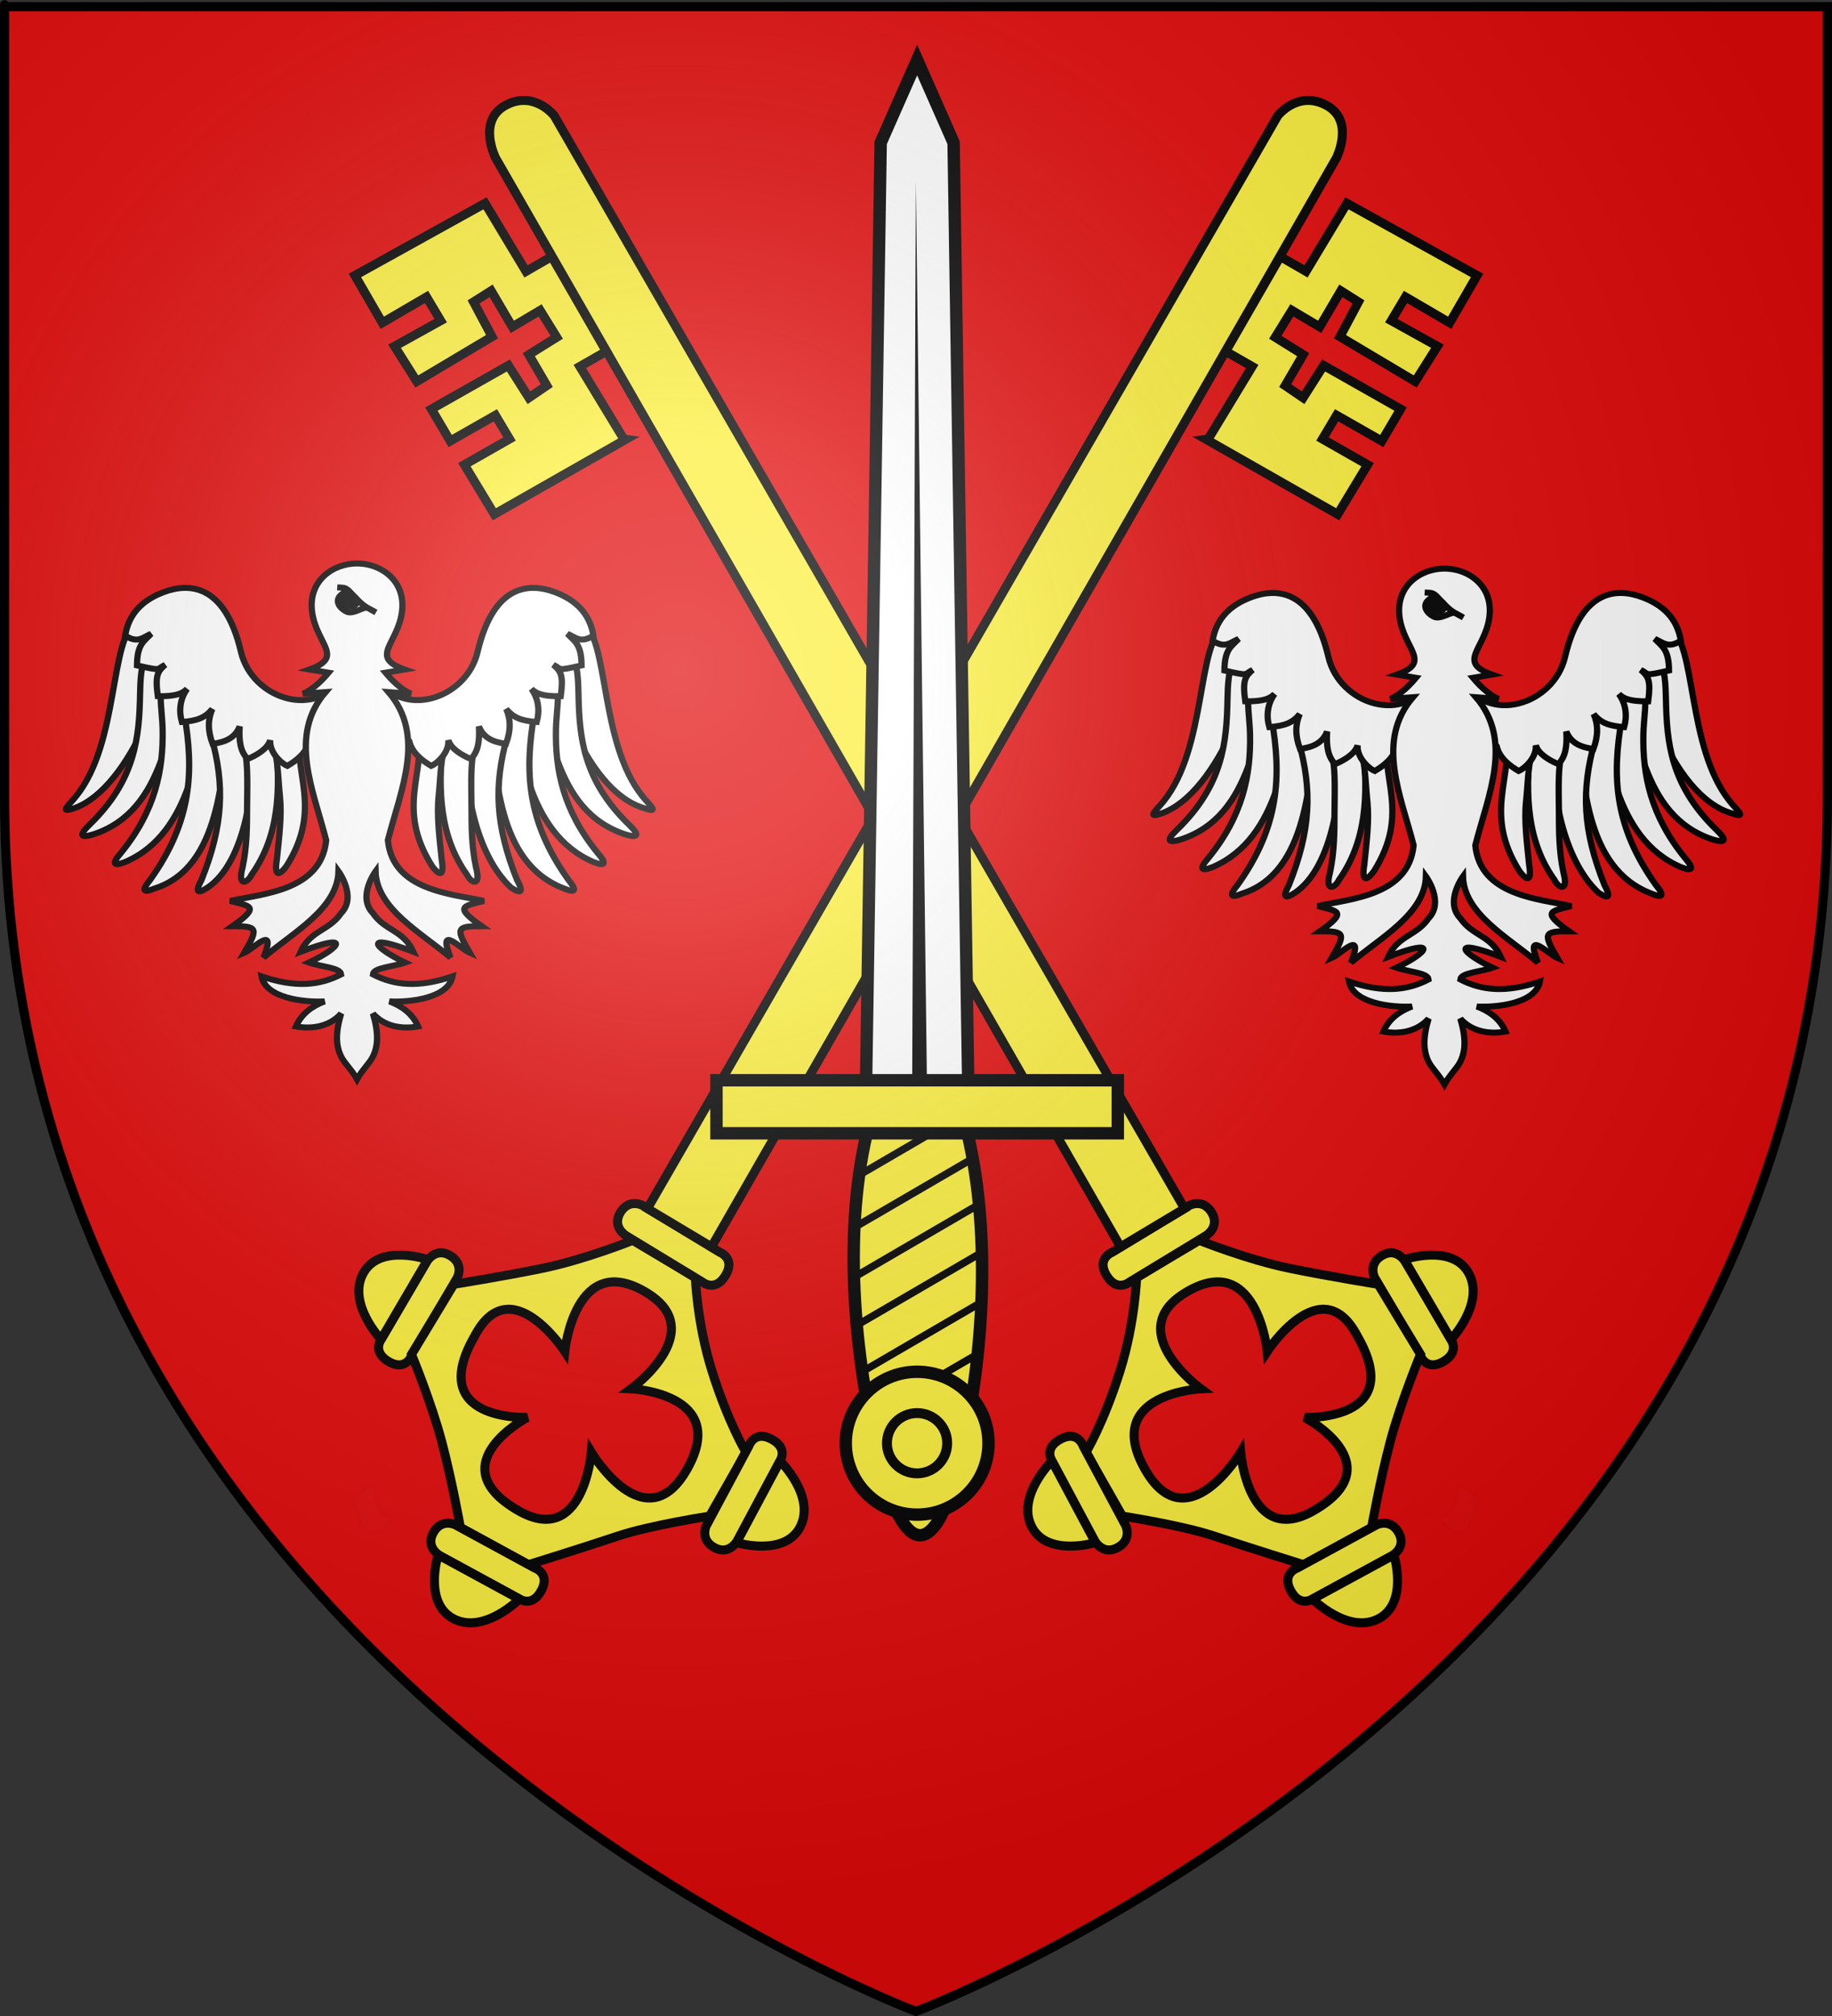 <?xml version="1.0" encoding="UTF-8" standalone="no"?>
<svg
   xmlns:dc="http://purl.org/dc/elements/1.1/"
   xmlns:cc="http://creativecommons.org/ns#"
   xmlns:rdf="http://www.w3.org/1999/02/22-rdf-syntax-ns#"
   xmlns:svg="http://www.w3.org/2000/svg"
   xmlns="http://www.w3.org/2000/svg"
   xmlns:xlink="http://www.w3.org/1999/xlink"
   xmlns:sodipodi="http://sodipodi.sourceforge.net/DTD/sodipodi-0.dtd"
   xmlns:inkscape="http://www.inkscape.org/namespaces/inkscape"
   height="660"
   width="600"
   version="1.0"
   id="svg2"
   sodipodi:version="0.32"
   inkscape:version="0.46"
   sodipodi:docname="000_TUJ.svg"
   sodipodi:docbase="C:\Documents and Settings\Joel\Mes documents\vincent faron\blason"
   inkscape:export-filename="/Users/olivier/Desktop/Blason Rouge/Blason_Vide_3D.png"
   inkscape:export-xdpi="144"
   inkscape:export-ydpi="144"
   inkscape:output_extension="org.inkscape.output.svg.inkscape">
  <rect width="100%" height="100%" fill="#333333" stroke="none"/>
  <sodipodi:namedview
     inkscape:window-height="712"
     inkscape:window-width="1024"
     inkscape:pageshadow="2"
     inkscape:pageopacity="0.0"
     guidetolerance="10.0"
     gridtolerance="10.0"
     objecttolerance="10.0"
     borderopacity="1.0"
     bordercolor="#666666"
     pagecolor="#ffffff"
     id="base"
     showgrid="false"
     height="660px"
     inkscape:zoom="0.59806964"
     inkscape:cx="491.58155"
     inkscape:cy="329.99986"
     inkscape:window-x="77"
     inkscape:window-y="101"
     inkscape:current-layer="layer3" />
  <desc
     id="desc4">Flag of Canton of Valais (Wallis)</desc>
  <defs
     id="defs6">
    <inkscape:perspective
       sodipodi:type="inkscape:persp3d"
       inkscape:vp_x="0 : 330 : 1"
       inkscape:vp_y="0 : 1000 : 0"
       inkscape:vp_z="600 : 330 : 1"
       inkscape:persp3d-origin="300 : 220 : 1"
       id="perspective127" />
    <linearGradient
       id="linearGradient2893">
      <stop
         style="stop-color:white;stop-opacity:0.314;"
         offset="0"
         id="stop2895" />
      <stop
         id="stop2897"
         offset="0.19"
         style="stop-color:white;stop-opacity:0.251;" />
      <stop
         style="stop-color:#6b6b6b;stop-opacity:0.125;"
         offset="0.6"
         id="stop2901" />
      <stop
         style="stop-color:black;stop-opacity:0.125;"
         offset="1"
         id="stop2899" />
    </linearGradient>
    <linearGradient
       id="linearGradient2885">
      <stop
         id="stop2887"
         offset="0"
         style="stop-color:white;stop-opacity:1;" />
      <stop
         style="stop-color:white;stop-opacity:1;"
         offset="0.229"
         id="stop2891" />
      <stop
         id="stop2889"
         offset="1"
         style="stop-color:black;stop-opacity:1;" />
    </linearGradient>
    <linearGradient
       id="linearGradient2955">
      <stop
         id="stop2867"
         offset="0"
         style="stop-color:#fd0000;stop-opacity:1;" />
      <stop
         style="stop-color:#e77275;stop-opacity:0.659;"
         offset="0.5"
         id="stop2873" />
      <stop
         style="stop-color:black;stop-opacity:0.323;"
         offset="1"
         id="stop2959" />
    </linearGradient>
    <radialGradient
       inkscape:collect="always"
       xlink:href="#linearGradient2955"
       id="radialGradient2961"
       cx="225.524"
       cy="218.901"
       fx="225.524"
       fy="218.901"
       r="300"
       gradientTransform="matrix(-4.167939e-4,2.183,-1.884,-3.599562e-4,615.597,-289.121)"
       gradientUnits="userSpaceOnUse" />
    <polygon
       id="star"
       transform="scale(53,53)"
       points="0,-1 0.588,0.809 -0.951,-0.309 0.951,-0.309 -0.588,0.809 0,-1 " />
    <clipPath
       id="clip">
      <path
         d="M 0,-200 L 0,600 L 300,600 L 300,-200 L 0,-200 z "
         id="path10" />
    </clipPath>
    <radialGradient
       inkscape:collect="always"
       xlink:href="#linearGradient2955"
       id="radialGradient1911"
       gradientUnits="userSpaceOnUse"
       gradientTransform="matrix(-4.167939e-4,2.183,-1.884,-3.599562e-4,615.597,-289.121)"
       cx="225.524"
       cy="218.901"
       fx="225.524"
       fy="218.901"
       r="300" />
    <radialGradient
       inkscape:collect="always"
       xlink:href="#linearGradient2955"
       id="radialGradient2865"
       gradientUnits="userSpaceOnUse"
       gradientTransform="matrix(0,1.749,-1.593,-1.049767e-7,551.788,-191.29)"
       cx="225.524"
       cy="218.901"
       fx="225.524"
       fy="218.901"
       r="300" />
    <radialGradient
       inkscape:collect="always"
       xlink:href="#linearGradient2955"
       id="radialGradient2871"
       gradientUnits="userSpaceOnUse"
       gradientTransform="matrix(0,1.386,-1.323,-5.741131e-8,-158.082,-109.541)"
       cx="225.524"
       cy="218.901"
       fx="225.524"
       fy="218.901"
       r="300" />
    <radialGradient
       inkscape:collect="always"
       xlink:href="#linearGradient2893"
       id="radialGradient3163"
       gradientUnits="userSpaceOnUse"
       gradientTransform="matrix(1.353,0,0,1.349,-77.629,-85.747)"
       cx="221.445"
       cy="226.331"
       fx="221.445"
       fy="226.331"
       r="300" />
  </defs>
  <g
     inkscape:groupmode="layer"
     id="layer3"
     inkscape:label="Fond écu"
     style="display:inline">
    <path
       id="path2855"
       style="fill:#e20909;fill-opacity:1;fill-rule:evenodd;stroke:none;stroke-width:1px;stroke-linecap:butt;stroke-linejoin:miter;stroke-opacity:1"
       d="M 300,658.5 C 300,658.5 598.5,546.18 598.5,260.728 C 598.5,-24.723 598.5,2.176 598.5,2.176 L 1.5,2.176 L 1.5,260.728 C 1.5,546.18 300,658.5 300,658.5 z "
       sodipodi:nodetypes="cccccc" />
    <g
       id="g3187"
       transform="matrix(1.902,1.128,-1.128,1.902,-1384.568,-1138.503)">
      <path
         id="path1952"
         style="opacity:0.01;fill:#f9f9f9;fill-opacity:1;stroke:black;stroke-width:1.335;stroke-miterlimit:4;stroke-dasharray:none;stroke-opacity:1;display:inline"
         d="M 960.842,284.79 C 961.068,285.082 961.342,285.346 961.598,285.615 C 961.931,286.037 962.333,286.392 962.726,286.755 C 963.126,287.032 963.556,287.263 963.977,287.508 C 964.319,287.834 964.541,287.604 964.885,287.593 C 965.204,287.411 965.483,287.171 965.774,286.949 L 964.977,289.708 C 964.663,289.934 964.369,290.197 964.003,290.338 C 963.577,290.341 963.246,290.474 962.866,290.14 C 962.433,289.881 961.992,289.637 961.573,289.354 C 961.169,288.986 960.752,288.631 960.416,288.195 C 960.151,287.937 959.899,287.665 959.593,287.456 L 960.842,284.79 z " />
      <path
         d="M 950.805,251.828 L 950.872,265.094 C 950.872,265.094 950.543,267.477 953.491,267.462 C 956.439,267.447 955.973,264.955 955.973,264.955 L 955.906,251.576 C 955.906,251.576 955.781,249.309 953.287,249.321 C 950.792,249.334 950.805,251.828 950.805,251.828 z "
         style="fill:#fcef3c;fill-opacity:1;fill-rule:evenodd;stroke:black;stroke-width:1.335;stroke-linecap:butt;stroke-linejoin:miter;stroke-miterlimit:4;stroke-dasharray:none;stroke-opacity:1"
         id="path1964" />
      <path
         d="M 950.851,265.228 C 950.851,265.228 943.803,263.187 943.596,258.171 C 943.384,253.044 950.775,251.527 950.775,251.527 L 950.851,265.228 z "
         style="fill:#fcef3c;fill-opacity:1;fill-rule:evenodd;stroke:black;stroke-width:1.335;stroke-linecap:butt;stroke-linejoin:miter;stroke-miterlimit:4;stroke-dasharray:none;stroke-opacity:1"
         id="path1966" />
      <path
         id="path2870"
         style="fill:#fcef3c;fill-opacity:1;fill-rule:evenodd;stroke:black;stroke-width:1.335;stroke-linecap:butt;stroke-linejoin:miter;stroke-miterlimit:4;stroke-dasharray:none;stroke-opacity:1"
         d="M 975.162,283.168 C 975.162,283.168 970.59,277.859 966.317,273.657 C 962.044,269.455 955.865,264.816 955.865,264.816 L 955.966,252.694 C 955.966,252.694 961.528,248.074 966.036,243.977 C 970.789,239.658 975.434,233.586 975.434,233.586 L 986.217,233.579 C 986.217,233.579 989.855,239.254 995.348,244.191 C 1001.361,249.595 1005.86,252.007 1005.86,252.007 L 1006.053,262.896 C 1006.053,262.896 999.163,268.551 995.864,272.372 C 992.565,276.193 986.641,282.767 986.641,282.767 L 975.162,283.168 z " />
      <path
         id="path2872"
         style="fill:#e20909;fill-opacity:1;fill-rule:evenodd;stroke:black;stroke-width:1.335;stroke-linecap:butt;stroke-linejoin:miter;stroke-miterlimit:4;stroke-dasharray:none;stroke-opacity:1"
         d="M 962.529,257.77 C 961.881,246.307 975.163,252.861 975.163,252.861 C 975.163,252.861 968.685,238.898 981.365,239.204 C 992.103,239.464 986.451,252.601 986.451,252.601 C 986.451,252.601 999.314,245.749 999.637,258.519 C 999.957,271.179 986.17,263.704 986.17,263.704 C 986.17,263.704 992.412,276.521 981.231,276.647 C 967.577,276.802 975.382,264.095 975.382,264.095 C 975.382,264.095 962.728,272.36 962.529,257.77 z " />
      <path
         id="path7444"
         style="fill:#fcef3c;fill-opacity:1;fill-rule:evenodd;stroke:black;stroke-width:1.335;stroke-linecap:butt;stroke-linejoin:miter;stroke-miterlimit:4;stroke-dasharray:none;stroke-opacity:1"
         d="M 974.698,288.302 L 987.956,287.812 C 987.956,287.812 990.348,288.063 990.239,285.117 C 990.13,282.171 987.654,282.717 987.654,282.717 L 974.283,283.211 C 974.283,283.211 972.021,283.408 972.113,285.901 C 972.206,288.394 974.698,288.302 974.698,288.302 z " />
      <path
         id="path7446"
         style="fill:#fcef3c;fill-opacity:1;fill-rule:evenodd;stroke:black;stroke-width:1.335;stroke-linecap:butt;stroke-linejoin:miter;stroke-miterlimit:4;stroke-dasharray:none;stroke-opacity:1"
         d="M 988.09,287.828 C 988.09,287.828 986.275,294.937 981.269,295.305 C 976.15,295.68 974.398,288.341 974.398,288.341 L 988.09,287.828 z " />
      <path
         d="M 1011.444,263.933 L 1010.855,250.68 C 1010.855,250.68 1011.089,248.286 1008.144,248.417 C 1005.199,248.548 1005.763,251.02 1005.763,251.02 L 1006.356,264.386 C 1006.356,264.386 1006.57,266.647 1009.062,266.536 C 1011.554,266.425 1011.444,263.933 1011.444,263.933 z "
         style="fill:#fcef3c;fill-opacity:1;fill-rule:evenodd;stroke:black;stroke-width:1.335;stroke-linecap:butt;stroke-linejoin:miter;stroke-miterlimit:4;stroke-dasharray:none;stroke-opacity:1"
         id="path7450" />
      <path
         d="M 1010.87,250.545 C 1010.87,250.545 1017.993,252.307 1018.398,257.311 C 1018.811,262.426 1011.486,264.233 1011.486,264.233 L 1010.87,250.545 z "
         style="fill:#fcef3c;fill-opacity:1;fill-rule:evenodd;stroke:black;stroke-width:1.335;stroke-linecap:butt;stroke-linejoin:miter;stroke-miterlimit:4;stroke-dasharray:none;stroke-opacity:1"
         id="path7452" />
      <path
         d="M 974.224,233.495 L 987.49,233.631 C 987.49,233.631 989.867,233.995 989.898,231.047 C 989.928,228.099 987.429,228.527 987.429,228.527 L 974.05,228.39 C 974.05,228.39 971.781,228.481 971.755,230.975 C 971.73,233.469 974.224,233.495 974.224,233.495 z "
         style="fill:#fcef3c;fill-opacity:1;fill-rule:evenodd;stroke:black;stroke-width:1.335;stroke-linecap:butt;stroke-linejoin:miter;stroke-miterlimit:4;stroke-dasharray:none;stroke-opacity:1;display:inline"
         id="path7472" />
      <path
         id="path7552"
         style="fill:#fcef3c;fill-opacity:1;fill-rule:evenodd;stroke:black;stroke-width:1.335;stroke-linecap:butt;stroke-linejoin:miter;stroke-miterlimit:4;stroke-dasharray:none;stroke-opacity:1;display:inline"
         d="M 972.675,41.657 C 972.675,41.657 973.275,36.843 978.089,36.646 C 982.903,36.449 983.334,42.589 983.334,42.589 L 985.959,228.467 L 974.907,228.426 L 972.675,41.657 z " />
      <path
         id="path7554"
         style="fill:#fcef3c;fill-opacity:1;fill-rule:evenodd;stroke:black;stroke-width:1.335;stroke-linecap:butt;stroke-linejoin:miter;stroke-miterlimit:4;stroke-dasharray:none;stroke-opacity:1;display:inline"
         d="M 983.84,75.582 L 988.355,75.513 L 988.23,88.097 L 988.009,88.269 L 1010.407,87.872 L 1010.479,79.3 L 1002.78,79.437 L 1002.791,75.347 L 1010.491,75.211 L 1010.478,69.722 L 997.375,69.982 L 997.201,75.648 L 993.999,75.447 L 993.961,70.155 L 989.086,70.045 L 989.171,65.367 L 993.96,65.366 L 993.934,59.177 L 997.017,59.262 L 997.288,65.083 L 1010.256,65.105 L 1010.426,58.94 L 1002.616,59.163 L 1002.628,55.073 L 1010.217,55.023 L 1010.129,46.93 L 988.099,47.573 L 988.028,59.337 L 983.632,59.387 L 983.84,75.582 z " />
    </g>
    <g
       transform="matrix(-1.902,1.128,1.128,1.902,1984.568,-1138.503)"
       id="g3201">
      <path
         d="M 960.842,284.79 C 961.068,285.082 961.342,285.346 961.598,285.615 C 961.931,286.037 962.333,286.392 962.726,286.755 C 963.126,287.032 963.556,287.263 963.977,287.508 C 964.319,287.834 964.541,287.604 964.885,287.593 C 965.204,287.411 965.483,287.171 965.774,286.949 L 964.977,289.708 C 964.663,289.934 964.369,290.197 964.003,290.338 C 963.577,290.341 963.246,290.474 962.866,290.14 C 962.433,289.881 961.992,289.637 961.573,289.354 C 961.169,288.986 960.752,288.631 960.416,288.195 C 960.151,287.937 959.899,287.665 959.593,287.456 L 960.842,284.79 z "
         style="opacity:0.01;fill:#f9f9f9;fill-opacity:1;stroke:black;stroke-width:1.335;stroke-miterlimit:4;stroke-dasharray:none;stroke-opacity:1;display:inline"
         id="path3203" />
      <path
         id="path3205"
         style="fill:#fcef3c;fill-opacity:1;fill-rule:evenodd;stroke:black;stroke-width:1.335;stroke-linecap:butt;stroke-linejoin:miter;stroke-miterlimit:4;stroke-dasharray:none;stroke-opacity:1"
         d="M 950.805,251.828 L 950.872,265.094 C 950.872,265.094 950.543,267.477 953.491,267.462 C 956.439,267.447 955.973,264.955 955.973,264.955 L 955.906,251.576 C 955.906,251.576 955.781,249.309 953.287,249.321 C 950.792,249.334 950.805,251.828 950.805,251.828 z " />
      <path
         id="path3207"
         style="fill:#fcef3c;fill-opacity:1;fill-rule:evenodd;stroke:black;stroke-width:1.335;stroke-linecap:butt;stroke-linejoin:miter;stroke-miterlimit:4;stroke-dasharray:none;stroke-opacity:1"
         d="M 950.851,265.228 C 950.851,265.228 943.803,263.187 943.596,258.171 C 943.384,253.044 950.775,251.527 950.775,251.527 L 950.851,265.228 z " />
      <path
         d="M 975.162,283.168 C 975.162,283.168 970.59,277.859 966.317,273.657 C 962.044,269.455 955.865,264.816 955.865,264.816 L 955.966,252.694 C 955.966,252.694 961.528,248.074 966.036,243.977 C 970.789,239.658 975.434,233.586 975.434,233.586 L 986.217,233.579 C 986.217,233.579 989.855,239.254 995.348,244.191 C 1001.361,249.595 1005.86,252.007 1005.86,252.007 L 1006.053,262.896 C 1006.053,262.896 999.163,268.551 995.864,272.372 C 992.565,276.193 986.641,282.767 986.641,282.767 L 975.162,283.168 z "
         style="fill:#fcef3c;fill-opacity:1;fill-rule:evenodd;stroke:black;stroke-width:1.335;stroke-linecap:butt;stroke-linejoin:miter;stroke-miterlimit:4;stroke-dasharray:none;stroke-opacity:1"
         id="path3209" />
      <path
         d="M 962.529,257.77 C 961.881,246.307 975.163,252.861 975.163,252.861 C 975.163,252.861 968.685,238.898 981.365,239.204 C 992.103,239.464 986.451,252.601 986.451,252.601 C 986.451,252.601 999.314,245.749 999.637,258.519 C 999.957,271.179 986.17,263.704 986.17,263.704 C 986.17,263.704 992.412,276.521 981.231,276.647 C 967.577,276.802 975.382,264.095 975.382,264.095 C 975.382,264.095 962.728,272.36 962.529,257.77 z "
         style="fill:#e20909;fill-opacity:1;fill-rule:evenodd;stroke:black;stroke-width:1.335;stroke-linecap:butt;stroke-linejoin:miter;stroke-miterlimit:4;stroke-dasharray:none;stroke-opacity:1"
         id="path3211" />
      <path
         d="M 974.698,288.302 L 987.956,287.812 C 987.956,287.812 990.348,288.063 990.239,285.117 C 990.13,282.171 987.654,282.717 987.654,282.717 L 974.283,283.211 C 974.283,283.211 972.021,283.408 972.113,285.901 C 972.206,288.394 974.698,288.302 974.698,288.302 z "
         style="fill:#fcef3c;fill-opacity:1;fill-rule:evenodd;stroke:black;stroke-width:1.335;stroke-linecap:butt;stroke-linejoin:miter;stroke-miterlimit:4;stroke-dasharray:none;stroke-opacity:1"
         id="path3213" />
      <path
         d="M 988.09,287.828 C 988.09,287.828 986.275,294.937 981.269,295.305 C 976.15,295.68 974.398,288.341 974.398,288.341 L 988.09,287.828 z "
         style="fill:#fcef3c;fill-opacity:1;fill-rule:evenodd;stroke:black;stroke-width:1.335;stroke-linecap:butt;stroke-linejoin:miter;stroke-miterlimit:4;stroke-dasharray:none;stroke-opacity:1"
         id="path3215" />
      <path
         id="path3217"
         style="fill:#fcef3c;fill-opacity:1;fill-rule:evenodd;stroke:black;stroke-width:1.335;stroke-linecap:butt;stroke-linejoin:miter;stroke-miterlimit:4;stroke-dasharray:none;stroke-opacity:1"
         d="M 1011.444,263.933 L 1010.855,250.68 C 1010.855,250.68 1011.089,248.286 1008.144,248.417 C 1005.199,248.548 1005.763,251.02 1005.763,251.02 L 1006.356,264.386 C 1006.356,264.386 1006.57,266.647 1009.062,266.536 C 1011.554,266.425 1011.444,263.933 1011.444,263.933 z " />
      <path
         id="path3219"
         style="fill:#fcef3c;fill-opacity:1;fill-rule:evenodd;stroke:black;stroke-width:1.335;stroke-linecap:butt;stroke-linejoin:miter;stroke-miterlimit:4;stroke-dasharray:none;stroke-opacity:1"
         d="M 1010.87,250.545 C 1010.87,250.545 1017.993,252.307 1018.398,257.311 C 1018.811,262.426 1011.486,264.233 1011.486,264.233 L 1010.87,250.545 z " />
      <path
         id="path3221"
         style="fill:#fcef3c;fill-opacity:1;fill-rule:evenodd;stroke:black;stroke-width:1.335;stroke-linecap:butt;stroke-linejoin:miter;stroke-miterlimit:4;stroke-dasharray:none;stroke-opacity:1;display:inline"
         d="M 974.224,233.495 L 987.49,233.631 C 987.49,233.631 989.867,233.995 989.898,231.047 C 989.928,228.099 987.429,228.527 987.429,228.527 L 974.05,228.39 C 974.05,228.39 971.781,228.481 971.755,230.975 C 971.73,233.469 974.224,233.495 974.224,233.495 z " />
      <path
         d="M 972.675,41.657 C 972.675,41.657 973.275,36.843 978.089,36.646 C 982.903,36.449 983.334,42.589 983.334,42.589 L 985.959,228.467 L 974.907,228.426 L 972.675,41.657 z "
         style="fill:#fcef3c;fill-opacity:1;fill-rule:evenodd;stroke:black;stroke-width:1.335;stroke-linecap:butt;stroke-linejoin:miter;stroke-miterlimit:4;stroke-dasharray:none;stroke-opacity:1;display:inline"
         id="path3223" />
      <path
         d="M 983.84,75.582 L 988.355,75.513 L 988.23,88.097 L 988.009,88.269 L 1010.407,87.872 L 1010.479,79.3 L 1002.78,79.437 L 1002.791,75.347 L 1010.491,75.211 L 1010.478,69.722 L 997.375,69.982 L 997.201,75.648 L 993.999,75.447 L 993.961,70.155 L 989.086,70.045 L 989.171,65.367 L 993.96,65.366 L 993.934,59.177 L 997.017,59.262 L 997.288,65.083 L 1010.256,65.105 L 1010.426,58.94 L 1002.616,59.163 L 1002.628,55.073 L 1010.217,55.023 L 1010.129,46.93 L 988.099,47.573 L 988.028,59.337 L 983.632,59.387 L 983.84,75.582 z "
         style="fill:#fcef3c;fill-opacity:1;fill-rule:evenodd;stroke:black;stroke-width:1.335;stroke-linecap:butt;stroke-linejoin:miter;stroke-miterlimit:4;stroke-dasharray:none;stroke-opacity:1;display:inline"
         id="path3225" />
    </g>
    <g
       id="g4187"
       transform="matrix(0.812,0,0,0.812,-609.824,27.305)">
      <path
         id="rect4549"
         style="fill:#fcef3c;fill-opacity:1;fill-rule:nonzero;stroke:black;stroke-width:5;stroke-miterlimit:4;stroke-dasharray:none;stroke-opacity:1"
         d="M 1105.505,554.145 C 1115.719,595.752 1128.648,595.752 1138.362,554.145 C 1148.076,512.538 1151.076,461.324 1140.362,419.716 C 1129.648,378.109 1112.219,378.109 1101.505,419.716 C 1090.79,461.324 1095.29,512.538 1105.505,554.145 z " />
      <g
         id="g4551"
         transform="matrix(1,0,0,-1,855.768,781.364)">
        <path
           id="rect2770"
           style="fill:white;fill-opacity:1;fill-rule:nonzero;stroke:black;stroke-width:5;stroke-miterlimit:4;stroke-opacity:1"
           d="M 244.457,371.58 L 285.873,371.58 L 279.873,757.438 L 265.165,790.794 L 250.457,757.438 L 244.457,371.58 z " />
        <path
           id="path2773"
           style="fill:black;fill-opacity:1;fill-rule:evenodd;stroke:none;stroke-width:4;stroke-linecap:butt;stroke-linejoin:miter;stroke-miterlimit:4;stroke-dasharray:none;stroke-opacity:1"
           d="M 263.156,375.062 L 264.652,742.094 L 269.156,375.062 L 263.156,375.062 z " />
      </g>
      <path
         id="path16111"
         style="fill:black;fill-opacity:1;fill-rule:nonzero;stroke:none;stroke-width:5;stroke-miterlimit:4;stroke-opacity:1"
         d="M 1109.976,574.632 C 1109.587,573.688 1109.206,572.757 1108.851,571.819 L 1140.195,553.569 C 1139.882,554.907 1139.554,556.236 1139.226,557.569 L 1109.976,574.632 z M 1104.476,557.819 C 1104.212,556.822 1103.951,555.819 1103.695,554.819 L 1144.695,530.913 C 1144.482,532.208 1144.266,533.496 1144.039,534.788 L 1104.476,557.819 z M 1100.32,540.257 C 1100.103,539.226 1099.871,538.196 1099.664,537.163 L 1147.539,509.288 C 1147.419,510.52 1147.298,511.745 1147.164,512.975 L 1100.32,540.257 z M 1097.008,522.163 C 1096.845,521.112 1096.691,520.06 1096.539,519.007 L 1148.883,488.507 C 1148.847,489.682 1148.807,490.863 1148.758,492.038 L 1097.008,522.163 z M 1094.695,503.507 C 1094.591,502.421 1094.475,501.343 1094.383,500.257 L 1148.82,468.538 C 1148.862,469.675 1148.885,470.806 1148.914,471.944 L 1094.695,503.507 z M 1093.414,484.257 C 1093.376,483.125 1093.345,481.983 1093.32,480.85 L 1147.445,449.319 C 1147.561,450.409 1147.655,451.509 1147.758,452.6 L 1093.414,484.257 z M 1093.414,464.257 C 1093.454,463.079 1093.484,461.903 1093.539,460.725 L 1144.789,430.882 C 1144.869,431.243 1144.958,431.616 1145.039,431.975 C 1145.157,432.655 1145.27,433.326 1145.383,434.007 L 1093.414,464.257 z M 1094.883,443.413 C 1095.07,442.16 1095.253,440.895 1095.445,439.632 L 1140.633,413.288 C 1140.916,414.286 1141.185,415.282 1141.445,416.288 L 1094.883,443.413 z " />
      <rect
         transform="scale(1,-1)"
         id="rect1882"
         style="fill:#fcef3c;fill-opacity:1;fill-rule:nonzero;stroke:black;stroke-width:5;stroke-miterlimit:4;stroke-dasharray:none;stroke-opacity:1"
         y="-423.291"
         x="1039.999"
         height="21.378"
         width="161.869" />
      <g
         id="g5445"
         transform="matrix(1,0,0,-1,850.692,777.364)">
        <path
           id="path5443"
           style="fill:#fcef3c;fill-opacity:1;fill-rule:nonzero;stroke:black;stroke-width:5;stroke-miterlimit:4;stroke-dasharray:none;stroke-opacity:1"
           transform="translate(-18.662,191.199)"
           d="M 317.693,37.924 C 317.699,53.828 304.808,66.724 288.904,66.724 C 273,66.724 260.108,53.828 260.114,37.924 C 260.108,22.02 273,9.124 288.904,9.124 C 304.808,9.124 317.699,22.02 317.693,37.924 L 317.693,37.924 z " />
        <path
           id="path5441"
           style="fill:#fcef3c;fill-opacity:1;fill-rule:nonzero;stroke:black;stroke-width:4.656;stroke-miterlimit:4;stroke-dasharray:none;stroke-opacity:1"
           transform="matrix(0.859,0,0,0.859,143.525,198.275)"
           d="M 161.624,35.904 C 161.627,43.717 155.295,50.052 147.482,50.052 C 139.67,50.052 133.337,43.717 133.34,35.904 C 133.337,28.092 139.67,21.757 147.482,21.757 C 155.295,21.757 161.627,28.092 161.624,35.904 L 161.624,35.904 z " />
      </g>
    </g>
    <g
       transform="matrix(0.301,0,0,0.289,381.563,167.447)"
       id="g2533"
       style="stroke:#000000;stroke-width:6.785;stroke-miterlimit:4;stroke-dasharray:none;stroke-opacity:1">
      <g
         id="g14906"
         style="stroke:#000000;stroke-width:6.785;stroke-miterlimit:4;stroke-dasharray:none;stroke-opacity:1">
        <g
           id="g14878"
           style="stroke:#000000;stroke-width:6.785;stroke-miterlimit:4;stroke-dasharray:none;stroke-opacity:1">
          <path
             inkscape:transform-center-y="-10.853584"
             inkscape:transform-center-x="81.419103"
             style="fill:#ffffff;fill-opacity:1;fill-rule:evenodd;stroke:#000000;stroke-width:6.785;stroke-linecap:butt;stroke-linejoin:miter;stroke-miterlimit:4;stroke-dasharray:none;stroke-opacity:1"
             d="M 64.753,130.195 C 34.184,148.381 45.911,266.741 -1.626,328.351 C -8.218,337.292 -21.937,348.687 -3.513,341.871 C 57.22,319.605 106.65,185.459 99.882,119.849 C 94.617,119.852 84.969,119.491 79.656,119.858 C 70.859,123.304 73.551,126.749 64.753,130.195 z"
             id="path14673"
             sodipodi:nodetypes="cccccc" />
          <path
             inkscape:transform-center-y="-7.1189567"
             inkscape:transform-center-x="32.50414"
             style="fill:#ffffff;fill-opacity:1;fill-rule:evenodd;stroke:#000000;stroke-width:6.785;stroke-linecap:butt;stroke-linejoin:miter;stroke-miterlimit:4;stroke-dasharray:none;stroke-opacity:1"
             d="M 76.119,164.731 C 68.767,177.465 68.24,197.747 67.96,212.648 C 67.056,260.695 63.35,310.001 12.811,360.783 C 1.062,372.672 3.026,375.893 16.608,371.721 C 97.668,344.446 96.55,242.436 122.437,185.375 C 120.488,173.192 121.613,161.359 113.719,153.656 C 108.486,154.233 103.264,154.202 98.024,155.147 C 89.655,159.531 84.488,160.346 76.119,164.731 z"
             id="path14675"
             sodipodi:nodetypes="cscccccc" />
          <path
             inkscape:transform-center-y="-7.6424899"
             inkscape:transform-center-x="-8.1813582"
             style="fill:#ffffff;fill-opacity:1;fill-rule:evenodd;stroke:#000000;stroke-width:6.785;stroke-linecap:butt;stroke-linejoin:miter;stroke-miterlimit:4;stroke-dasharray:none;stroke-opacity:1"
             d="M 91.595,194.577 C 88.436,216.735 92.12,234.145 92.489,252.37 C 93.433,298.858 84.564,344.782 47.143,392.6 C 36.771,405.069 38.937,408.021 51.722,402.859 C 125.565,370.014 132.774,266.522 142.517,209.232 C 139.621,197.614 134.49,186.53 126.218,179.738 C 121.206,180.73 116.156,181.134 111.167,182.482 C 103.44,187.416 99.323,189.643 91.595,194.577 z"
             id="path14671"
             sodipodi:nodetypes="cscccccc" />
          <path
             inkscape:transform-center-y="-1.6707981"
             inkscape:transform-center-x="16.400283"
             style="fill:#ffffff;fill-opacity:1;fill-rule:evenodd;stroke:#000000;stroke-width:6.785;stroke-linecap:butt;stroke-linejoin:miter;stroke-miterlimit:4;stroke-dasharray:none;stroke-opacity:1"
             d="M 115.899,234.22 C 126.876,299.686 124.549,356.673 78.945,423.038 C 69.166,435.435 71.348,438.252 83.66,432.906 C 156.53,409.036 156.72,300.47 164.756,244.47 C 161.645,233.238 160.885,222.581 152.664,216.179 C 147.812,217.271 142.907,217.792 138.086,219.23 C 130.691,224.226 123.295,229.223 115.899,234.22 z"
             id="path14677"
             sodipodi:nodetypes="ccccccc" />
          <path
             style="fill:#ffffff;fill-opacity:1;fill-rule:evenodd;stroke:#000000;stroke-width:6.785;stroke-linecap:butt;stroke-linejoin:miter;stroke-miterlimit:4;stroke-dasharray:none;stroke-opacity:1"
             d="M 145.385,260.455 C 160.397,316.025 158.523,361.524 134.853,423.115 C 127.548,437.113 130.215,439.476 141.32,431.936 C 182.735,403.053 194.433,313.466 188.927,259.537 C 184.957,244.409 179.603,241.917 165.5,235.883 C 160.935,237.857 156.212,239.28 151.743,241.588 C 146.251,249.551 142.827,248.114 145.385,260.455 z"
             id="path14679"
             sodipodi:nodetypes="ccccccc" />
          <path
             inkscape:transform-center-y="-1.5425572"
             inkscape:transform-center-x="5.0521631"
             style="fill:#ffffff;fill-opacity:1;fill-rule:evenodd;stroke:#000000;stroke-width:6.785;stroke-linecap:butt;stroke-linejoin:miter;stroke-miterlimit:4;stroke-dasharray:none;stroke-opacity:1"
             d="M 177.878,259.733 C 186.48,285.474 184.477,312.044 184.402,340.779 C 184.347,362.09 184.429,384.581 179.502,408.818 C 173.686,431.153 184.584,427.344 189.287,417.26 C 219.4,373.32 220.749,321.542 215.638,266.261 C 215.309,258.405 220.36,249.174 197.508,234.692 C 179.773,239.357 172.581,243.792 177.878,259.733 z"
             id="path14681"
             sodipodi:nodetypes="csccccc" />
          <path
             inkscape:transform-center-x="-0.25406483"
             inkscape:transform-center-y="11.246663"
             sodipodi:nodetypes="csccccc"
             id="path12997"
             d="M 207.921,258.691 C 218.648,279.886 217.468,301.46 220.206,328.974 C 222.317,350.18 219.269,375.254 216.83,399.867 C 213.314,422.677 221.036,416.383 227.422,407.271 C 267.267,340.923 233.528,302.802 242.085,248.569 C 237.703,238.627 234.175,225.298 212.925,241.44 L 207.921,258.691 z"
             style="fill:#ffffff;fill-opacity:1;fill-rule:evenodd;stroke:#000000;stroke-width:6.785;stroke-linecap:butt;stroke-linejoin:miter;stroke-miterlimit:4;stroke-dasharray:none;stroke-opacity:1" />
          <path
             style="fill:#ffffff;fill-opacity:1;fill-rule:evenodd;stroke:#000000;stroke-width:6.785;stroke-linecap:butt;stroke-linejoin:miter;stroke-miterlimit:4;stroke-dasharray:none;stroke-opacity:1"
             d="M 289.719,190.31 C 262.219,242.346 190.067,219.184 177.776,164.871 C 159.82,85.523 119.298,87.226 93.708,97.152 C 71.758,105.666 55.802,120.583 51.73,146.385 C 65.476,155.466 70.441,148.723 79.943,144.381 C 72.358,152.931 64.798,155.761 64.594,180.152 C 93.032,186.872 85.283,184.542 95.242,179.517 C 87.071,187.05 84.198,191.131 87.258,215.039 C 108.374,215.413 114.57,211.435 119.186,206.808 C 110.961,218.646 110.202,232.324 113.434,244.274 C 130.14,242.9 138.874,239.473 146.609,229.516 C 141.732,241.031 141.42,253.821 146.863,269.011 C 160.707,267.033 171.347,262.427 176.344,249.274 C 175.361,266.505 177.301,277.89 185.055,286.18 C 195.068,281.784 206.756,274.678 209.582,264.842 C 208.492,278.009 220.671,290.651 228.231,293.995 C 237.99,288.069 249.082,279.252 252.099,265.99 C 272.812,243.299 267.923,243.328 307.899,251.465 C 304.564,233.459 297.987,205.324 289.719,190.31 z"
             id="path3971"
             sodipodi:nodetypes="csscccccccccccccccc" />
        </g>
        <g
           id="g14888"
           transform="matrix(-1,0,0,1,612.969,0)"
           style="stroke:#000000;stroke-width:6.785;stroke-miterlimit:4;stroke-dasharray:none;stroke-opacity:1">
          <path
             sodipodi:nodetypes="cccccc"
             id="path14890"
             d="M 64.753,130.195 C 34.184,148.381 45.911,266.741 -1.626,328.351 C -8.218,337.292 -21.937,348.687 -3.513,341.871 C 62.326,322.159 106.65,185.459 99.882,119.849 C 94.617,119.852 84.969,119.491 79.656,119.858 C 70.859,123.304 73.551,126.749 64.753,130.195 z"
             style="fill:#ffffff;fill-opacity:1;fill-rule:evenodd;stroke:#000000;stroke-width:6.785;stroke-linecap:butt;stroke-linejoin:miter;stroke-miterlimit:4;stroke-dasharray:none;stroke-opacity:1"
             inkscape:transform-center-x="81.419103"
             inkscape:transform-center-y="-10.853584" />
          <path
             sodipodi:nodetypes="cscccccc"
             id="path14892"
             d="M 76.119,164.731 C 68.767,177.465 68.24,197.747 67.96,212.648 C 67.056,260.695 63.35,310.001 12.811,360.783 C 1.062,372.672 3.026,375.893 16.608,371.721 C 97.668,344.446 96.55,242.436 122.437,185.375 C 120.488,173.192 121.613,161.359 113.719,153.656 C 108.486,154.233 103.264,154.202 98.024,155.147 C 89.655,159.531 84.488,160.346 76.119,164.731 z"
             style="fill:#ffffff;fill-opacity:1;fill-rule:evenodd;stroke:#000000;stroke-width:6.785;stroke-linecap:butt;stroke-linejoin:miter;stroke-miterlimit:4;stroke-dasharray:none;stroke-opacity:1"
             inkscape:transform-center-x="32.50414"
             inkscape:transform-center-y="-7.1189567" />
          <path
             sodipodi:nodetypes="cscccccc"
             id="path14894"
             d="M 91.595,194.577 C 88.436,216.735 92.12,234.145 92.489,252.37 C 93.433,298.858 84.564,344.782 47.143,392.6 C 36.771,405.069 38.937,408.021 51.722,402.859 C 125.565,370.014 132.774,266.522 142.517,209.232 C 139.621,197.614 134.49,186.53 126.218,179.738 C 121.206,180.73 116.156,181.134 111.167,182.482 C 103.44,187.416 99.323,189.643 91.595,194.577 z"
             style="fill:#ffffff;fill-opacity:1;fill-rule:evenodd;stroke:#000000;stroke-width:6.785;stroke-linecap:butt;stroke-linejoin:miter;stroke-miterlimit:4;stroke-dasharray:none;stroke-opacity:1"
             inkscape:transform-center-x="-8.1813582"
             inkscape:transform-center-y="-7.6424899" />
          <path
             sodipodi:nodetypes="ccccccc"
             id="path14896"
             d="M 115.899,234.22 C 126.876,299.686 124.549,356.673 78.945,423.038 C 69.166,435.435 71.348,438.252 83.66,432.906 C 157.807,403.929 156.72,300.47 164.756,244.47 C 161.645,233.238 160.885,222.581 152.664,216.179 C 147.812,217.271 142.907,217.792 138.086,219.23 C 130.691,224.226 123.295,229.223 115.899,234.22 z"
             style="fill:#ffffff;fill-opacity:1;fill-rule:evenodd;stroke:#000000;stroke-width:6.785;stroke-linecap:butt;stroke-linejoin:miter;stroke-miterlimit:4;stroke-dasharray:none;stroke-opacity:1"
             inkscape:transform-center-x="16.400283"
             inkscape:transform-center-y="-1.6707981" />
          <path
             sodipodi:nodetypes="ccccccc"
             id="path14898"
             d="M 145.385,260.455 C 160.397,316.025 158.523,361.524 134.853,423.115 C 127.548,437.113 130.215,439.476 141.32,431.936 C 180.182,394.117 194.433,313.466 188.927,259.537 C 184.957,244.409 179.603,241.917 165.5,235.883 C 160.935,237.857 156.212,239.28 151.743,241.588 C 146.251,249.551 142.827,248.114 145.385,260.455 z"
             style="fill:#ffffff;fill-opacity:1;fill-rule:evenodd;stroke:#000000;stroke-width:6.785;stroke-linecap:butt;stroke-linejoin:miter;stroke-miterlimit:4;stroke-dasharray:none;stroke-opacity:1" />
          <path
             sodipodi:nodetypes="csccccc"
             id="path14900"
             d="M 177.878,259.733 C 186.48,285.474 184.477,312.044 184.402,340.779 C 184.347,362.09 184.429,384.581 179.502,408.818 C 173.686,431.153 184.584,427.344 189.287,417.26 C 219.4,373.32 220.749,321.542 215.638,266.261 C 215.309,258.405 220.36,249.174 197.508,234.692 C 179.773,239.357 172.581,243.792 177.878,259.733 z"
             style="fill:#ffffff;fill-opacity:1;fill-rule:evenodd;stroke:#000000;stroke-width:6.785;stroke-linecap:butt;stroke-linejoin:miter;stroke-miterlimit:4;stroke-dasharray:none;stroke-opacity:1"
             inkscape:transform-center-x="5.0521631"
             inkscape:transform-center-y="-1.5425572" />
          <path
             style="fill:#ffffff;fill-opacity:1;fill-rule:evenodd;stroke:#000000;stroke-width:6.785;stroke-linecap:butt;stroke-linejoin:miter;stroke-miterlimit:4;stroke-dasharray:none;stroke-opacity:1"
             d="M 207.921,258.691 C 218.648,279.886 217.468,301.46 220.206,328.974 C 222.317,350.18 219.269,375.254 216.83,399.867 C 213.314,422.677 221.036,416.383 227.422,407.271 C 267.267,340.923 233.528,302.802 242.085,248.569 C 237.703,238.627 234.175,225.298 212.925,241.44 L 207.921,258.691 z"
             id="path14902"
             sodipodi:nodetypes="csccccc"
             inkscape:transform-center-y="11.246663"
             inkscape:transform-center-x="-0.25406483" />
          <path
             sodipodi:nodetypes="csscccccccccccccccc"
             id="path14904"
             d="M 289.719,190.31 C 262.219,242.346 190.067,219.184 177.776,164.871 C 159.82,85.523 119.298,87.226 93.708,97.152 C 71.758,105.666 55.802,120.583 51.73,146.385 C 65.476,155.466 70.441,148.723 79.943,144.381 C 72.358,152.931 64.798,155.761 64.594,180.152 C 93.032,186.872 85.283,184.542 95.242,179.517 C 87.071,187.05 84.198,191.131 87.258,215.039 C 108.374,215.413 114.57,211.435 119.186,206.808 C 110.961,218.646 110.202,232.324 113.434,244.274 C 130.14,242.9 138.874,239.473 146.609,229.516 C 141.732,241.031 141.42,253.821 146.863,269.011 C 160.707,267.033 171.347,262.427 176.344,249.274 C 175.361,266.505 177.301,277.89 185.055,286.18 C 195.068,281.784 206.756,274.678 209.582,264.842 C 208.492,278.009 220.671,290.651 228.231,293.995 C 237.99,288.069 249.082,279.252 252.099,265.99 C 272.812,243.299 267.923,243.328 307.899,251.465 C 304.564,233.459 297.987,205.324 289.719,190.31 z"
             style="fill:#ffffff;fill-opacity:1;fill-rule:evenodd;stroke:#000000;stroke-width:6.785;stroke-linecap:butt;stroke-linejoin:miter;stroke-miterlimit:4;stroke-dasharray:none;stroke-opacity:1" />
        </g>
      </g>
      <g
         id="g14791"
         style="stroke:#000000;stroke-width:6.785;stroke-miterlimit:4;stroke-dasharray:none;stroke-opacity:1">
        <path
           sodipodi:nodetypes="csccccccccccccccccccscsccccccccccccccccccsc"
           d="M 304.03,64.691 C 330.134,64.681 357.215,84.118 352.968,119.186 C 348.503,156.061 316.88,170.462 355.774,184.785 L 335.055,188.411 C 340.613,195.356 351.124,207.234 362.919,212.255 L 338.287,210.387 C 379.014,259.683 351.816,320.614 337.599,378.173 C 342.971,435.305 406.469,438.775 442.052,446.968 C 421.115,452.777 408.075,452.587 439.582,475.545 C 411.514,475.378 411.542,478.294 426.72,505.79 C 416.572,501.284 391.065,472.258 405.73,511.093 C 373.42,482.529 325.326,455.871 324.192,413.432 C 324.192,413.432 303.962,442.268 321.305,460.818 C 334.653,481.174 354.446,479.834 365.328,504.526 C 310.729,482.691 320.538,498.954 356.303,516.78 C 342.951,521.68 322.115,522.46 321.305,530.137 C 345.109,542.904 371.014,545.405 407.883,532.467 C 403.438,556.844 362.484,562.046 339.33,560.797 C 352.508,565.943 364.313,574.397 370.464,589.127 C 351.47,592.734 332.987,588.35 321.305,574.533 C 327.586,596.369 327.156,611.403 321.073,623.74 C 317.394,631.201 309.462,638.668 304.03,648.98 C 298.598,638.668 290.666,631.201 286.987,623.74 C 280.904,611.403 280.473,596.369 286.754,574.533 C 275.073,588.35 256.59,592.734 237.596,589.127 C 243.747,574.397 255.552,565.943 268.729,560.797 C 245.576,562.046 204.622,556.844 200.176,532.467 C 237.045,545.405 262.951,542.904 286.754,530.137 C 285.945,522.46 265.108,521.68 251.756,516.78 C 287.522,498.954 297.33,482.691 242.732,504.526 C 253.613,479.834 273.407,481.174 286.754,460.818 C 304.098,442.268 283.867,413.432 283.867,413.432 C 282.734,455.871 234.64,482.529 202.33,511.093 C 216.994,472.258 191.488,501.284 181.34,505.79 C 196.518,478.294 196.545,475.378 168.478,475.545 C 199.985,452.587 186.945,452.777 166.007,446.968 C 201.59,438.775 265.089,435.305 270.461,378.173 C 256.244,320.614 229.045,259.683 269.773,210.387 L 245.141,212.255 C 256.936,207.234 267.446,195.356 273.005,188.411 L 252.286,184.785 C 291.179,170.462 259.557,156.061 255.092,119.186 C 250.845,84.118 277.926,64.681 304.03,64.691 z"
           style="fill:#ffffff;fill-opacity:1;fill-rule:evenodd;stroke:#000000;stroke-width:6.785;stroke-linecap:butt;stroke-linejoin:miter;stroke-miterlimit:4;stroke-dasharray:none;stroke-opacity:1"
           id="path13584" />
        <g
           id="g14787"
           style="stroke:#000000;stroke-width:6.785;stroke-miterlimit:4;stroke-dasharray:none;stroke-opacity:1">
          <path
             sodipodi:nodetypes="ccsccscc"
             id="path3979"
             d="M 282.637,91.79 C 288.12,92.376 290.417,91.189 295.07,95.507 C 303.469,104.713 309.159,111.297 315.084,114.696 C 318.824,116.842 321.692,118.405 324.599,120.121 C 323.383,119.461 317.697,116.031 314.955,114.751 C 310.191,114.095 299.365,122.762 292.596,119.231 C 281.696,113.543 277.759,101.846 294.748,95.659 C 294.551,94.204 289.594,91.916 282.637,91.79 z"
             style="fill:#ffffff;fill-opacity:1;fill-rule:evenodd;stroke:#000000;stroke-width:6.785;stroke-linecap:butt;stroke-linejoin:miter;stroke-miterlimit:4;stroke-dasharray:none;stroke-opacity:1" />
          <path
             sodipodi:nodetypes="csssc"
             id="path3981"
             d="M 293.657,113.087 C 289.891,111.586 288.224,107.686 289.936,104.382 C 291.648,101.079 296.665,98.622 299.86,101.118 C 302.917,103.506 305.248,106.576 303.581,109.823 C 301.923,113.053 297.656,114.528 293.92,113.187"
             style="fill:#000000;fill-opacity:1;fill-rule:evenodd;stroke:#000000;stroke-width:6.785;stroke-linecap:round;stroke-linejoin:round;stroke-miterlimit:4;stroke-dasharray:none;stroke-dashoffset:0;stroke-opacity:1" />
        </g>
      </g>
    </g>
    <use
       x="0"
       y="0"
       xlink:href="#g2533"
       id="use3354"
       transform="translate(-356.146,-1.672)"
       width="600"
       height="660" />
  </g>
  <g
     inkscape:groupmode="layer"
     id="layer4"
     inkscape:label="Meubles"
     sodipodi:insensitive="true" />
  <g
     inkscape:groupmode="layer"
     id="layer2"
     inkscape:label="Reflet final"
     sodipodi:insensitive="true">
    <path
       sodipodi:nodetypes="cccccc"
       d="M 300,658.5 C 300,658.5 598.5,546.18 598.5,260.728 C 598.5,-24.723 598.5,2.176 598.5,2.176 L 1.5,2.176 L 1.5,260.728 C 1.5,546.18 300,658.5 300,658.5 z "
       style="opacity:1;fill:url(#radialGradient3163);fill-opacity:1;fill-rule:evenodd;stroke:none;stroke-width:1px;stroke-linecap:butt;stroke-linejoin:miter;stroke-opacity:1"
       id="path2875"
       inkscape:export-xdpi="144"
       inkscape:export-ydpi="144" />
  </g>
  <g
     inkscape:groupmode="layer"
     id="layer1"
     inkscape:label="Contour final"
     sodipodi:insensitive="true">
    <path
       sodipodi:nodetypes="cccccc"
       d="M 300,658.5 C 300,658.5 1.5,546.18 1.5,260.728 C 1.5,-24.723 1.5,2.176 1.5,2.176 L 598.5,2.176 L 598.5,260.728 C 598.5,546.18 300,658.5 300,658.5 z "
       style="opacity:1;fill:none;fill-opacity:1;fill-rule:evenodd;stroke:#000000;stroke-width:3;stroke-linecap:butt;stroke-linejoin:miter;stroke-miterlimit:4;stroke-dasharray:none;stroke-opacity:1"
       id="path1411"
       inkscape:export-xdpi="144"
       inkscape:export-ydpi="144" />
  </g>
</svg>
